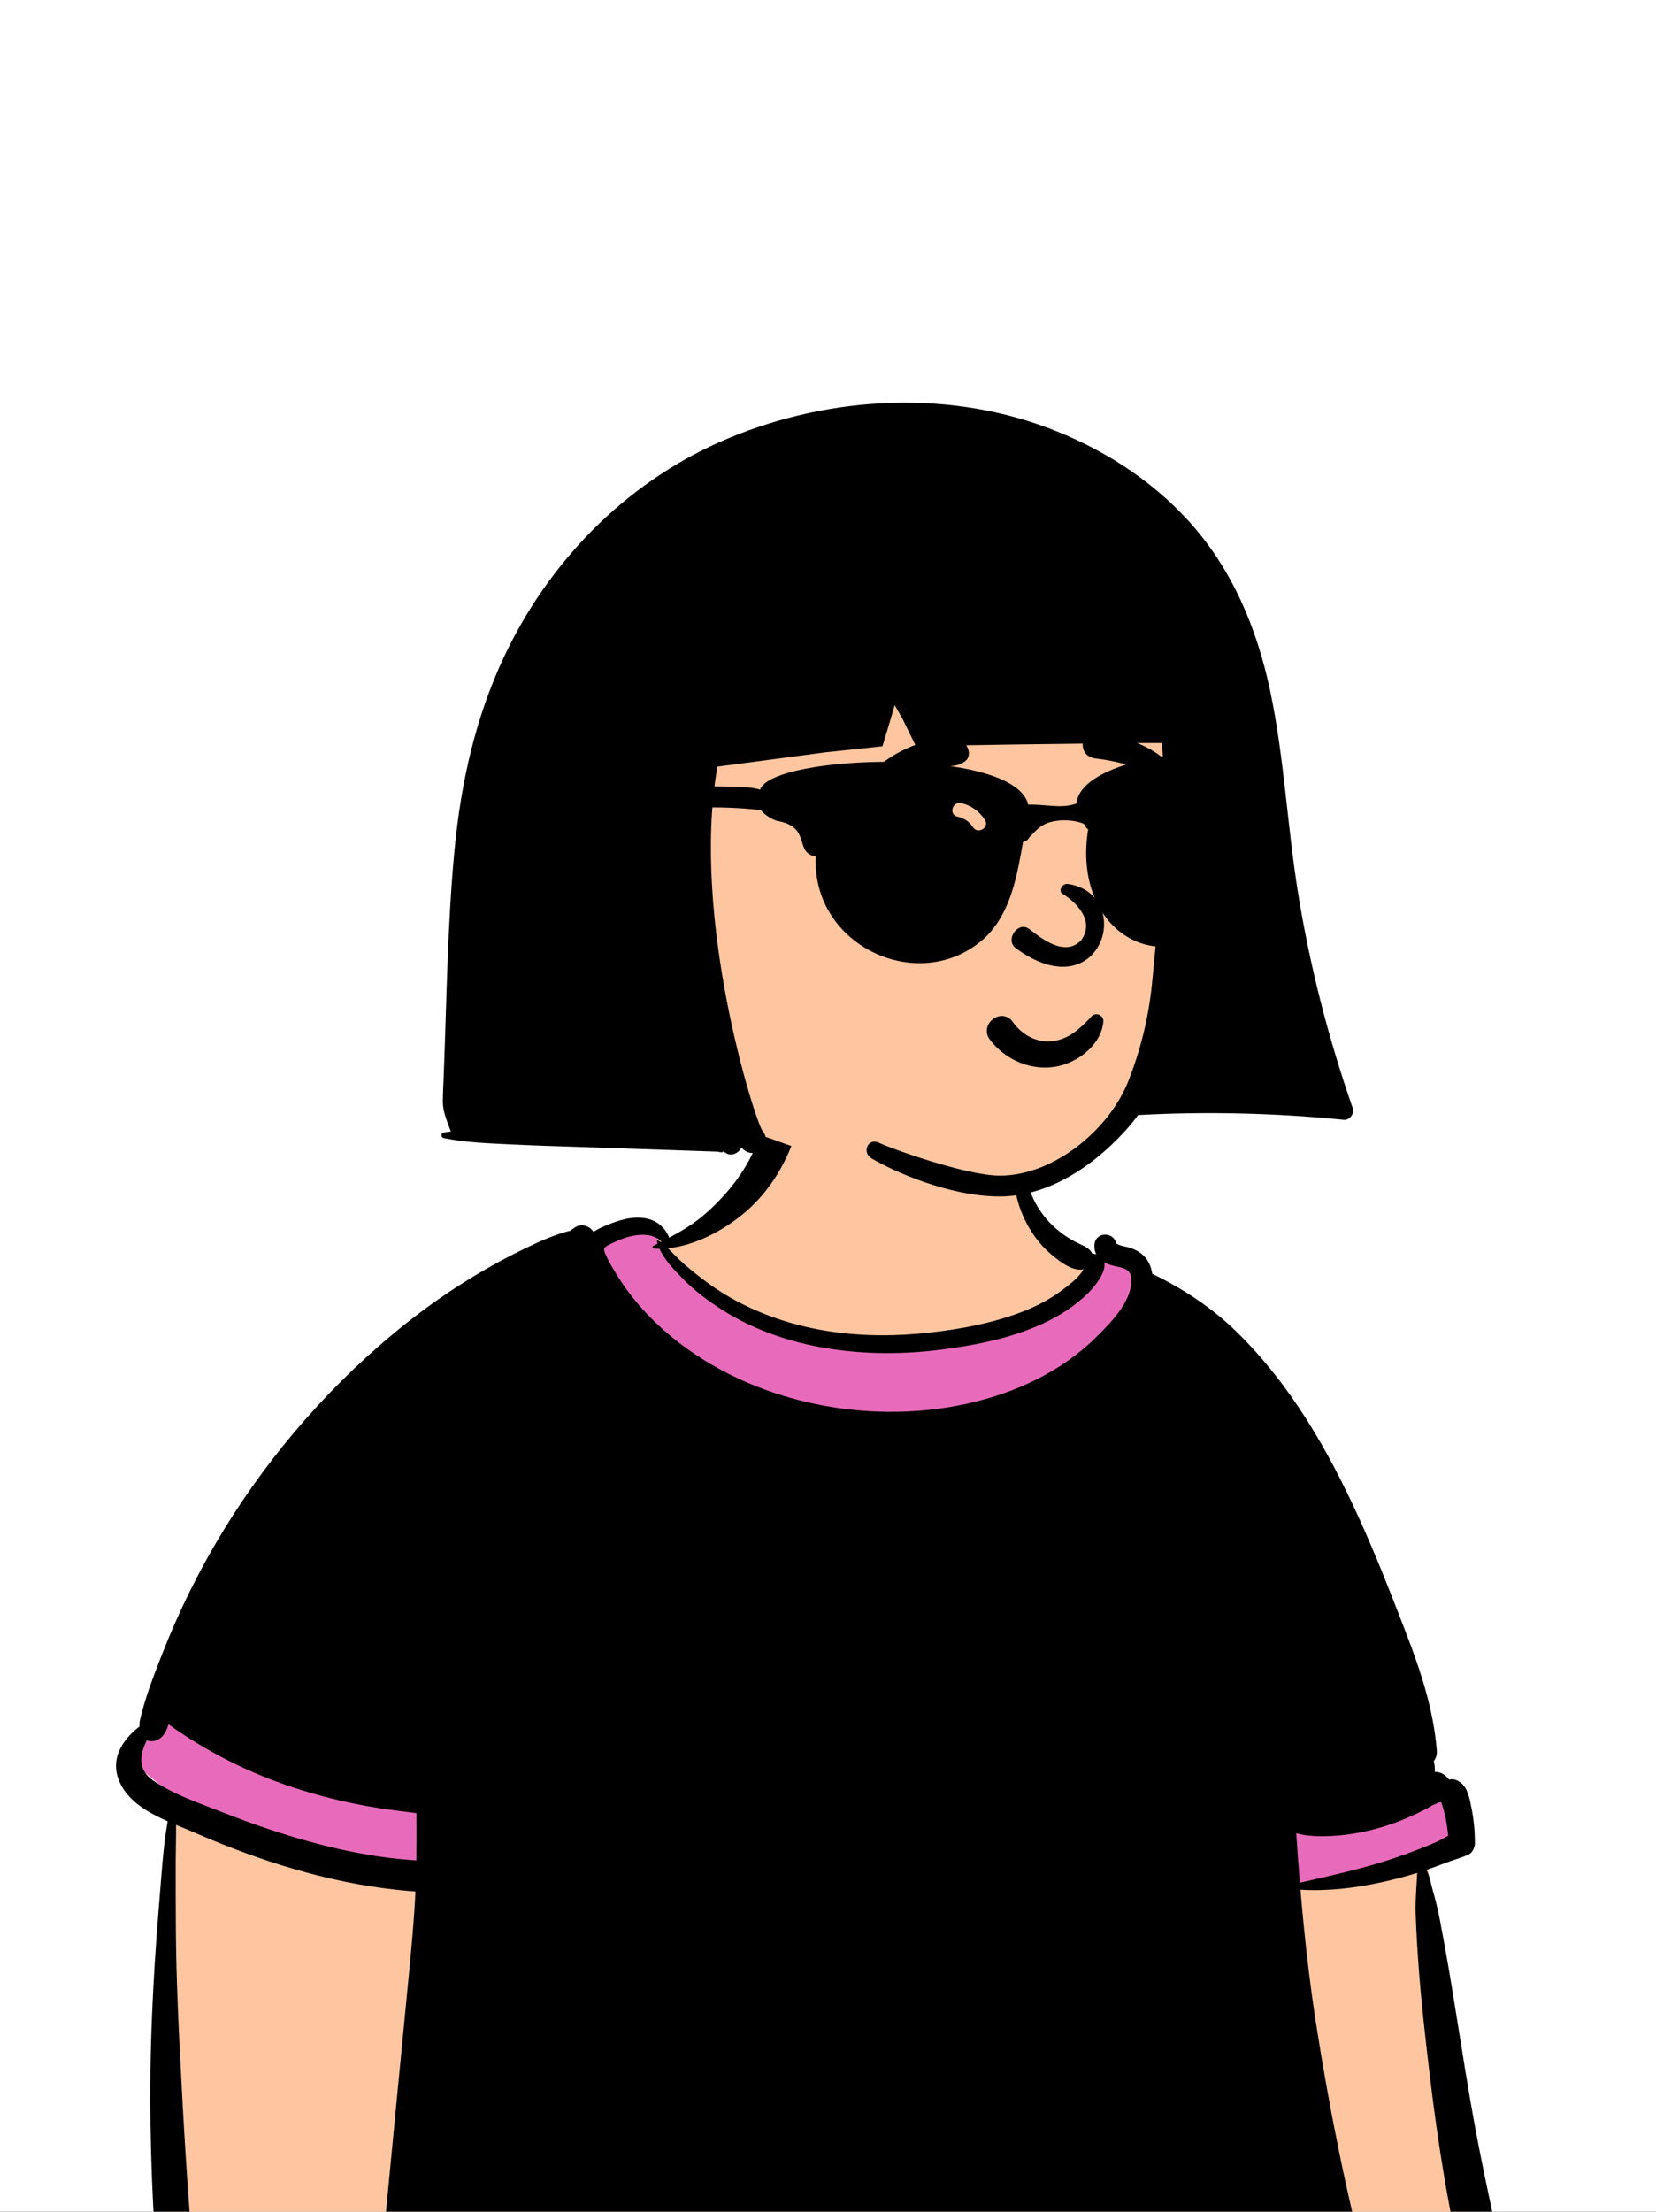<svg width="200" height="267" viewBox="0 0 200 267" fill="none" xmlns="http://www.w3.org/2000/svg">
<rect x="0" y="0" width="200" height="267" fill="#333333" stroke="none"/>
<g clip-path="url(#clip0_2016_14160)">
<rect width="200" height="267" fill="white"/>
<path fill-rule="evenodd" clip-rule="evenodd" d="M35.205 285.569C37.734 285.726 40.263 285.849 42.792 285.944C75.862 287.176 108.905 283.405 141.954 282.58C153.464 282.277 164.914 282.428 176.394 283.352C177.518 283.443 178.805 282.232 178.666 281.079C176.546 262.764 173.892 244.499 172.517 226.109C172.516 225.136 172.642 224.165 172.976 223.249C173.039 223.177 173.365 222.371 173.656 222.321C173.561 222.392 173.991 222.268 173.717 222.289C175.377 222.018 177.005 220.225 175.8 218.51C163.392 199.485 146.454 182.12 141.004 159.523C139.717 153.414 135.067 153.036 130.112 150.516C128.567 149.596 124.787 147.049 124.172 145.278C122.702 138.894 125.29 132.641 117.73 130.058C112.74 128.674 103.919 127.502 98.869 128.962C92.71 131.013 93.171 137.957 89.598 142.734C87.75 145.497 84.6 149.28 81.691 149.704C80.282 149.909 79.243 147.056 77.836 147.252C55.895 152.583 26.002 188.949 16.571 209.081C14.446 215.416 21.3 213.505 20.879 219.873C20.36 231.954 19.224 247.419 19.898 259.515C20.528 266.535 20.062 273.891 22.243 280.647C21.656 281.36 22.5 282.081 23.188 282.39C24.055 283.866 32.589 285.365 35.205 285.569Z" fill="#FDC6A0"/>
<path d="M77.836 147.252C79.148 147.069 79.234 150.93 80.505 151.098C86.405 159.384 95.548 162.134 106.122 162.134C117.347 162.134 126.449 158.757 133.427 152.003L134.067 152.273C137.37 153.677 140.071 155.094 141.004 159.523C146.454 182.12 163.392 199.485 175.8 218.51C177.005 220.225 175.377 222.018 173.717 222.289C173.991 222.268 173.561 222.392 173.656 222.321C173.365 222.371 173.039 223.177 172.976 223.249C172.814 223.692 172.701 224.149 172.628 224.612C172.628 224.612 158.727 227.558 154.99 227.639C117.466 228.451 48.843 227.291 48.843 227.291L20.101 216.415C18.457 213.946 14.972 213.848 16.571 209.081C26.002 188.949 55.895 152.583 77.836 147.252Z" fill="#E86BBB"/>
<path fill-rule="evenodd" clip-rule="evenodd" d="M92.327 135.125C92.897 132.558 96.981 133.659 96.282 136.216C95.198 140.17 92.95 143.907 89.777 146.53C87.326 148.555 83.986 150.361 80.674 150.695C80.984 150.998 81.282 151.321 81.595 151.63C82.3 152.331 83.05 152.982 83.823 153.608C85.412 154.893 87.064 156.049 88.869 157.017C96.075 160.885 104.215 161.777 112.264 160.876C116.084 160.449 119.961 159.725 123.552 158.327C125.217 157.681 126.835 156.831 128.264 155.757L128.638 155.477C129.389 154.909 130.391 154.109 130.86 153.234C129.432 153.555 127.626 152.033 126.635 151.148C125.551 150.176 124.638 148.922 123.964 147.637C122.644 145.116 121.945 141.863 123.052 139.16C123.126 138.98 123.362 139.01 123.383 139.205C123.711 142.356 124.56 145.31 126.821 147.644C127.824 148.677 129.026 149.544 130.338 150.146L130.523 150.231C131.082 150.489 131.67 150.793 131.906 151.346C131.997 151.336 132.088 151.344 132.174 151.368C132.252 151.389 132.324 151.412 132.394 151.437C132.238 151.131 132.155 150.77 132.17 150.342C132.225 148.688 134.496 148.637 134.811 150.11C134.754 149.916 134.678 150.104 134.821 150.163C134.819 150.146 134.815 150.127 134.811 150.11L134.815 150.126V150.126L134.824 150.163L134.821 150.163C134.827 150.19 134.832 150.217 134.835 150.245L134.838 150.282L134.836 150.251C134.834 150.229 134.831 150.208 134.828 150.19L134.823 150.163C134.845 150.173 134.874 150.18 134.908 150.18L134.922 150.185C134.975 150.208 135.162 150.295 135.217 150.317C135.595 150.457 136.017 150.501 136.404 150.621C137.243 150.88 137.982 151.306 138.493 152.033C138.861 152.556 139.066 153.154 139.15 153.775C142.862 155.561 146.376 157.881 149.319 160.754C155.887 167.162 160.467 175.182 164.226 183.485C166.139 187.711 167.843 192.027 169.511 196.355L169.773 197.038C171.561 201.69 173.141 206.393 173.53 211.393C173.566 211.841 173.418 212.262 173.162 212.611C173.253 212.987 173.3 213.363 173.287 213.731C173.285 213.788 173.281 213.845 173.276 213.902C173.876 213.891 174.464 214.143 175.021 214.849C175.247 214.777 175.492 214.768 175.733 214.847C177.202 215.316 177.438 216.929 177.715 218.279C178 219.674 178.125 221.103 178.127 222.525C178.127 223.034 177.835 223.677 177.341 223.895C176.412 224.305 175.41 224.573 174.449 224.945C173.726 225.224 173.002 225.488 172.271 225.736C172.676 226.443 172.807 227.428 173.027 228.175C173.371 229.339 173.648 230.508 173.881 231.7C175.457 239.805 176.549 247.997 178.023 256.119C178.761 260.188 179.619 264.229 180.493 268.27C180.924 270.256 181.383 272.239 181.875 274.213C182.137 275.265 182.409 276.318 182.69 277.364C182.772 277.67 182.855 277.975 182.938 278.279L183.085 278.812V278.812C183.407 278.989 183.681 279.258 183.871 279.625C184.567 280.97 184.167 282.485 182.834 283.242C181.385 284.066 179.655 283.288 178.856 281.95C178.294 281.006 178.11 279.755 177.833 278.704C177.521 277.525 177.223 276.339 176.935 275.153C174.984 267.098 173.676 258.902 172.691 250.675L172.621 250.087C172.121 245.852 171.637 241.606 171.324 237.351C171.17 235.261 171.047 233.171 170.971 231.076C170.933 229.998 170.995 228.914 171.056 227.838C171.083 227.367 171.123 226.894 171.138 226.422L171.143 226.355C171.147 226.308 171.152 226.245 171.157 226.179L171.162 226.099C169.704 226.556 168.225 226.936 166.731 227.257C163.554 227.944 160.302 228.327 157.059 228.132C157.512 233.505 158.101 238.864 158.925 244.188C159.719 249.316 160.636 254.432 161.671 259.518C162.189 262.073 162.749 264.622 163.338 267.162C163.655 268.519 164.016 269.867 164.302 271.231C164.471 272.042 164.523 272.721 164.183 273.48C164.558 274.5 164.89 275.525 165.218 276.491L165.316 276.779C165.895 278.47 166.993 280.198 165.846 281.86C165.253 282.717 164.285 283.208 163.311 283.238C163.294 283.248 163.275 283.261 163.256 283.271C162.732 283.552 162.128 283.607 161.553 283.487C160.681 283.658 159.806 283.823 158.929 283.973C156.764 284.347 154.588 284.656 152.407 284.916C148.256 285.41 144.077 285.681 139.9 285.831C124.609 286.382 109.3 285.414 94.003 285.693C86.209 285.835 78.415 286.186 70.634 286.651C66.751 286.883 62.866 287.133 58.98 287.325L57.778 287.384C54.303 287.55 50.826 287.678 47.355 287.424C47.287 287.42 47.234 287.393 47.198 287.355C46 287.219 44.796 286.116 44.916 284.842C45.434 279.414 45.952 273.987 46.471 268.557C47.395 258.884 48.326 249.21 49.269 239.539L49.405 238.142C49.721 234.884 50.024 231.617 50.177 228.346C49.404 228.291 48.633 228.221 47.861 228.136C39.505 227.221 31.494 224.692 23.801 221.371L23.49 221.236C22.797 220.933 22.038 220.631 21.261 220.308C21.274 221.785 21.225 223.265 21.219 224.727C21.208 227.156 21.227 229.584 21.233 232.01C21.248 237.011 21.438 242.014 21.688 247.006C22.125 255.823 22.638 264.628 23.416 273.424C23.612 275.637 23.879 277.846 24.066 280.059C24.179 281.363 23.91 282.449 22.717 283.134C22.129 283.472 21.675 283.331 21.092 283.058C19.668 282.39 19.628 280.811 19.492 279.438C19.389 278.402 19.294 277.366 19.201 276.329C19.003 274.116 18.831 271.903 18.692 269.686C18.141 260.877 17.98 252.076 18.36 243.256C18.537 239.131 18.792 234.997 19.13 230.879L19.209 229.929C19.488 226.638 19.668 223.185 20.245 219.873C17.919 218.841 15.614 217.529 14.545 215.347C13.159 212.515 14.682 210.094 16.852 208.426C16.831 208.145 16.852 207.866 16.911 207.612C17.534 204.913 18.578 202.246 19.585 199.672C20.602 197.085 21.724 194.538 22.957 192.046C27.909 182.064 34.674 172.942 42.738 165.257C46.744 161.441 51.128 157.913 55.807 154.954C58.127 153.49 60.506 152.137 62.969 150.932L63.334 150.755C65.048 149.922 66.972 149.037 68.879 148.574C69.077 148.426 69.278 148.286 69.481 148.153C70.231 147.654 71.249 148.016 71.692 148.728C71.908 148.561 72.157 148.413 72.442 148.28L72.724 148.151C74.436 147.38 76.49 146.66 78.347 147.166C79.501 147.481 80.409 148.331 80.817 149.413C81.753 148.918 82.672 148.409 83.57 147.785C85.013 146.788 86.321 145.549 87.495 144.249C89.851 141.635 91.562 138.573 92.327 135.125ZM174.064 217.552C173.904 217.599 173.735 217.615 173.559 217.594C173.876 217.631 173.242 217.819 173.068 217.909L173.054 217.916C172.738 218.097 172.419 218.273 172.095 218.442C171.341 218.839 170.57 219.196 169.786 219.532C168.242 220.19 166.647 220.695 165.009 221.065C163.408 221.426 161.728 221.637 160.087 221.671C158.988 221.692 157.685 221.642 156.548 221.318C156.679 223.311 156.825 225.302 156.988 227.291L159.232 226.776C161.477 226.261 163.72 225.733 165.935 225.091C167.597 224.609 169.237 224.045 170.857 223.436C171.707 223.117 172.55 222.779 173.382 222.415C173.796 222.234 174.185 222.019 174.568 221.801L174.897 221.614C174.821 220.724 174.681 219.852 174.479 218.972C174.373 218.507 174.193 218.03 174.064 217.552ZM20.35 208.166C20.065 209.092 19.628 209.956 18.631 210.165C18.278 210.239 17.982 210.199 17.737 210.079L17.678 210.197C16.858 211.881 16.617 213.658 18.504 214.955C19.355 215.54 20.283 216.047 21.242 216.501C22.957 217.318 24.784 217.974 26.506 218.642L26.849 218.776C29.929 219.985 33.058 221.086 36.236 222.007C39.46 222.939 42.74 223.687 46.062 224.163C47.462 224.362 48.873 224.501 50.287 224.592C50.31 222.69 50.3 220.786 50.293 218.884C49.79 218.82 49.292 218.753 48.81 218.695C47.344 218.524 45.882 218.315 44.428 218.055C41.392 217.512 38.388 216.762 35.458 215.802C30.028 214.02 24.977 211.473 20.35 208.166ZM79.879 149.901C78.645 148.595 76.285 149.066 74.796 149.7C74.346 149.893 73.892 150.087 73.461 150.322L73.377 150.368C72.875 150.657 72.878 150.829 73.123 151.406C73.442 152.165 73.885 152.898 74.308 153.601C76.117 156.622 78.497 159.251 81.216 161.472C90.846 169.334 104.68 172.108 116.722 169.474C122.502 168.212 128.076 165.663 132.331 161.483L132.718 161.098C134.434 159.381 136.789 156.895 136.623 154.35C136.545 153.126 135.546 153.056 134.526 152.82C134.108 152.722 133.708 152.585 133.362 152.391C133.64 153.593 132.155 155.381 131.388 156.132C129.781 157.706 127.845 158.936 125.798 159.856C121.902 161.608 117.665 162.436 113.445 162.96C108.658 163.556 103.767 163.503 99.016 162.622C94.881 161.855 90.806 160.403 87.248 158.142C85.617 157.106 84.009 155.924 82.649 154.549L82.36 154.256C81.377 153.261 80.234 152.057 79.647 150.751C79.423 150.753 79.201 150.746 78.979 150.731C78.823 150.723 78.739 150.501 78.895 150.419C79.07 150.326 79.245 150.233 79.421 150.142C79.391 150.044 79.366 149.95 79.345 149.852C79.328 149.77 79.414 149.694 79.49 149.74C79.596 149.804 79.697 149.871 79.797 149.943C79.824 149.931 79.852 149.916 79.879 149.901Z" fill="black"/>
<path fill-rule="evenodd" clip-rule="evenodd" d="M140.714 72.215C128.036 63.803 102.639 64.717 88.684 69.871C75.067 74.2 70.3 86.263 68.039 99.295C65.291 113.942 65.661 135.057 85.422 134.801C88.2 136.148 91.278 136.732 94.152 137.848C98.087 139.211 101.944 140.794 105.937 141.989C113.8 144.528 122.55 144.307 130.009 140.592C134.13 138.596 135.836 135.488 138.531 132.177C146.371 122.542 150.316 108.754 149.963 96.504C149.343 87.877 147.92 77.891 140.714 72.215Z" fill="#FDC6A0"/>
<path fill-rule="evenodd" clip-rule="evenodd" d="M156.756 107.724C155.455 99.629 155.094 91.397 153.391 83.366C151.789 75.808 148.793 68.667 143.558 62.905C138.874 57.751 132.817 53.965 126.315 51.566C113.649 46.893 99.081 47.95 86.828 53.405C75.359 58.509 66.212 67.952 60.88 79.285C57.416 86.648 55.675 94.477 54.901 102.557C54.043 111.533 53.95 120.602 53.6 129.61C53.558 130.721 53.497 131.833 53.482 132.945C53.465 134.162 53.957 135.229 54.357 136.362C54.385 136.443 54.425 136.519 54.473 136.591C54.172 136.629 53.87 136.673 53.569 136.722C53.231 136.774 53.246 137.324 53.569 137.389C56.299 137.947 59.105 138.026 61.882 138.163C64.759 138.307 67.641 138.385 70.523 138.482C73.333 138.577 76.144 138.672 78.954 138.767C80.43 138.818 81.905 138.869 83.381 138.917C84.083 138.941 84.785 138.966 85.489 138.989C85.839 139.002 86.191 139.012 86.541 139.025C86.826 139.034 87.29 139.215 87.319 139.006C87.372 139.038 87.429 139.065 87.49 139.084C87.558 139.12 87.623 139.163 87.686 139.209C88.03 139.446 88.55 139.416 88.898 139.209C88.93 139.19 88.964 139.169 88.997 139.148C89.257 138.994 89.438 138.769 89.539 138.516C90.981 140.262 93.534 138.3 92.058 136.453C91.266 135.46 83.381 111.106 86.645 92.553L99.732 90.816C102.125 90.573 106.578 90.089 106.578 90.089C106.578 90.089 107.668 86.524 107.98 85.376C108.003 85.291 108.026 85.205 108.051 85.12C108.363 85.672 108.678 86.222 108.994 86.771L110.609 90.062C110.609 90.062 134.444 89.662 140.288 89.7C140.387 89.7 140.857 96.823 140.645 99.959C140.214 106.257 139.757 112.551 139.12 118.833C138.714 122.855 137.734 126.799 136.275 130.506C133.971 136.362 127.279 141.928 120.753 141.928C116.692 141.928 107.514 138.63 106.177 137.964C104.841 137.298 104.044 139.116 105.262 139.843C107.73 141.316 114.531 144.44 120.753 144.44C129.79 144.44 136.612 135.844 137.448 134.612C145.677 134.16 154.093 134.369 162.311 135.187C163 135.255 163.595 134.422 163.373 133.786C160.422 125.317 158.176 116.582 156.756 107.724Z" fill="black"/>
<path fill-rule="evenodd" clip-rule="evenodd" d="M123.152 128.274C121.732 127.695 120.465 126.728 119.538 125.493C119.216 125.063 119.133 124.61 119.2 124.195C119.276 123.729 119.552 123.306 119.928 123.023C120.305 122.739 120.777 122.598 121.233 122.67C121.63 122.732 122.024 122.949 122.337 123.399L122.402 123.489C122.953 124.235 123.67 124.846 124.488 125.241C125.276 125.621 126.158 125.798 127.07 125.695C128.808 125.499 130.005 124.559 131.278 123.282C131.436 123.121 131.594 122.955 131.752 122.786C131.852 122.633 131.991 122.534 132.146 122.483C132.317 122.425 132.511 122.429 132.689 122.491C132.86 122.55 133.013 122.664 133.116 122.815C133.213 122.958 133.269 123.135 133.251 123.339C133.134 124.661 132.443 125.842 131.461 126.769C130.37 127.799 128.924 128.511 127.563 128.761C126.064 129.036 124.536 128.839 123.152 128.274V128.274ZM128.271 107.866C129.866 108.836 132.297 111.098 130.581 113.503C128.56 115.624 125.652 113.193 124.219 112.093C122.89 111.241 121.396 113.433 122.629 114.428C132.987 122.099 137.19 108.12 129.078 106.726C128.184 106.572 127.853 107.566 128.271 107.866ZM109.711 98.943C109.887 96.754 113.219 96.257 113.551 98.423C113.847 100.363 113.498 102.145 112.624 103.892C111.79 105.561 109.692 104.783 109.533 103.263C109.32 101.226 109.601 100.304 109.711 98.943ZM135.076 97.974C135.541 97.365 136.212 96.95 137.015 97.184C139.526 97.918 138.786 101.485 137.904 103.22C137.425 104.163 135.876 104.402 135.176 103.572C134.036 102.219 133.489 99.516 134.94 98.183C134.979 98.114 135.023 98.044 135.076 97.974ZM112.589 89.365L112.986 89.296C114.213 89.084 115.738 88.88 116.606 89.867C117.067 90.39 117.225 91.362 116.606 91.863C115.518 92.745 114.314 92.403 113.01 92.478C111.935 92.539 110.902 92.717 109.867 93.013C107.595 93.663 105.744 94.849 103.804 96.15C103.55 96.321 103.29 95.996 103.411 95.757C104.531 93.563 106.701 91.76 108.875 90.662C110.036 90.075 111.305 89.588 112.589 89.365ZM132.787 88.382L133.091 88.445C136.395 89.135 140.687 90.515 142.251 93.761C142.311 94.221 142.248 94.319 142.197 94.383L142.18 94.405C142.137 94.46 142.104 94.535 141.905 94.598C141.85 94.584 141.794 94.57 141.737 94.556C141.02 94.368 140.453 94.109 139.904 93.84L139.308 93.546C138.617 93.208 137.92 92.881 137.181 92.64C135.605 92.126 133.983 91.763 132.337 91.57C131.98 91.528 131.636 91.407 131.365 91.201C131.108 91.005 130.911 90.733 130.821 90.372C130.705 89.906 130.739 89.552 130.989 89.131C131.177 88.815 131.447 88.595 131.756 88.469C132.071 88.341 132.43 88.311 132.787 88.382Z" fill="black"/>
<path fill-rule="evenodd" clip-rule="evenodd" d="M152.803 91.775C152.629 91.746 152.455 91.719 152.281 91.693C152.145 91.616 151.985 91.557 151.8 91.521C151.376 91.413 150.956 91.341 150.536 91.302C144.508 89.945 130.563 91.871 129.987 97.017C128.068 97.659 126.407 97.084 124.182 97.141C122.488 90.06 93.21 91.06 91.802 95.329C91.797 95.328 91.791 95.326 91.786 95.325C90.433 94.906 88.438 95.007 86.89 94.94C83.583 94.871 80.273 95.166 77.038 95.864C70.98 96.827 62.712 97.954 66.925 105.522C66.926 105.523 66.927 105.525 66.928 105.526L66.928 105.526C67.654 106.27 68.887 105.671 68.933 104.663C67.516 101.077 70.715 100.647 73.177 99.616C79.302 97.415 85.539 97.11 91.874 97.791C92.35 98.352 93.073 98.842 93.838 99.098C98.073 99.801 95.841 102.944 98.519 103.401C98.027 114.358 111.324 120.339 119.029 113.136C122.105 110.128 122.838 105.671 123.552 101.653C123.929 101.568 124.169 101.362 124.309 101.089C125.216 100.183 125.785 99.347 127.579 99.098C129.372 98.849 130.753 99.348 130.94 99.501C130.987 99.596 131.037 99.691 131.096 99.786C131.178 99.928 131.29 100.041 131.416 100.13C129.645 111.041 138.112 117.941 146.66 112.282C150.374 108.787 151.159 103.436 151.314 98.66C151.817 98.356 152.136 97.767 151.962 97.026C151.722 96.005 152.285 95.122 153.182 94.678C154.348 94.101 154.141 91.997 152.803 91.775M116.074 96.951C115.013 96.718 114.56 98.354 115.625 98.588C116.378 98.754 117.017 99.134 117.449 99.778L117.494 99.848C118.073 100.77 119.538 99.919 118.955 98.991C118.298 97.947 117.279 97.216 116.074 96.951ZM147.149 95.936C146.775 95.673 146.209 95.868 145.992 96.241C145.753 96.651 145.909 97.108 146.26 97.376L146.295 97.402C146.617 97.629 146.93 98.035 146.969 98.451L146.972 98.503C147.015 99.592 148.706 99.597 148.664 98.503C148.623 97.432 148.003 96.538 147.149 95.936Z" fill="black"/>
</g>
<defs>
<clipPath id="clip0_2016_14160">
<rect width="200" height="267" fill="white"/>
</clipPath>
</defs>
</svg>
